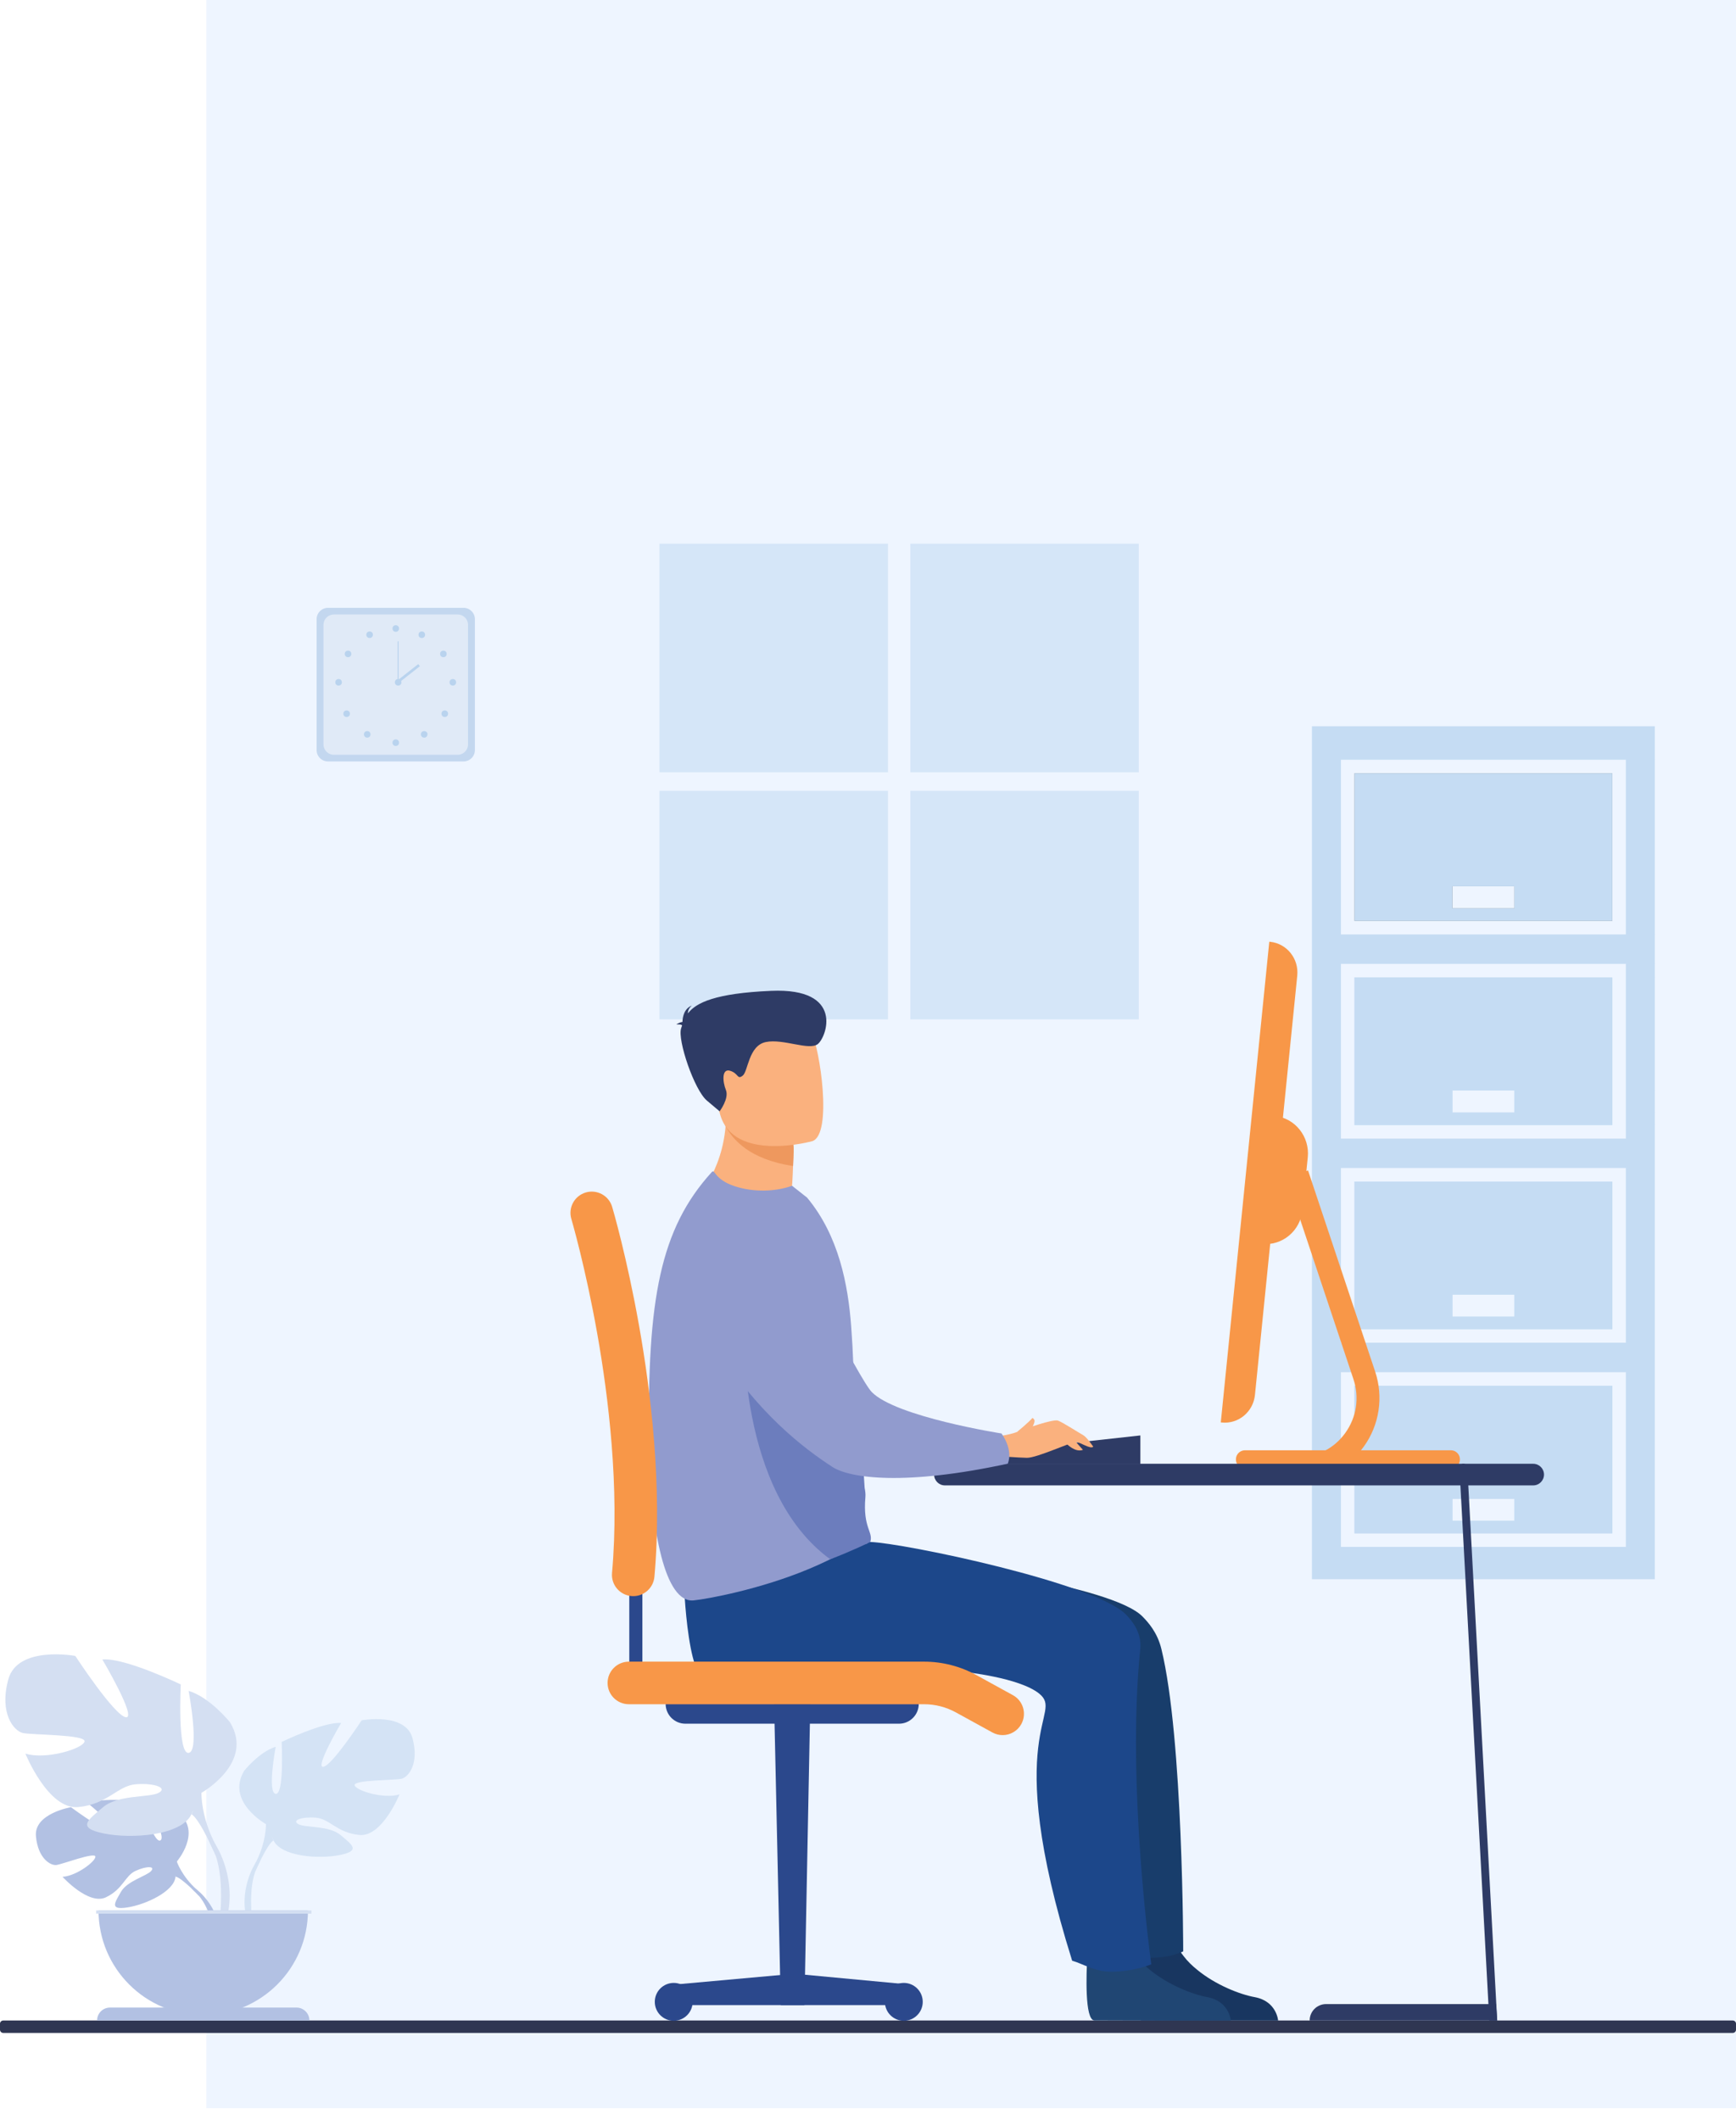 <?xml version="1.0" encoding="utf-8"?>
<!-- Generator: Adobe Illustrator 16.0.0, SVG Export Plug-In . SVG Version: 6.00 Build 0)  -->
<!DOCTYPE svg PUBLIC "-//W3C//DTD SVG 1.1//EN" "http://www.w3.org/Graphics/SVG/1.1/DTD/svg11.dtd">
<svg version="1.1" id="Layer_1" xmlns="http://www.w3.org/2000/svg" xmlns:xlink="http://www.w3.org/1999/xlink" x="0px" y="0px"
	 width="757px" height="924px" viewBox="0 0 757 924" enable-background="new 0 0 757 924" xml:space="preserve">
<rect x="90" y="-5" fill="#EEF5FF" width="667" height="924"/>
<g opacity="0.5">
	<path fill="#010101" d="M590.641,337.083v64.333h112.422v-64.333H590.641z M660.35,395.981h-27.012v-9.629h27.012V395.981z"/>
	<path fill="#9CC4E8" d="M590.641,426.08v64.333h112.422V426.08H590.641z M660.35,484.979h-27.012v-9.63h27.012V484.979z
		 M590.641,426.08v64.333h112.422V426.08H590.641z M660.35,484.979h-27.012v-9.63h27.012V484.979z M590.641,426.08v64.333h112.422
		V426.08H590.641z M660.35,484.979h-27.012v-9.63h27.012V484.979z M590.641,515.077v64.332h112.422v-64.332H590.641z
		 M660.35,573.976h-27.012v-9.63h27.012V573.976z M590.641,426.08v64.333h112.422V426.08H590.641z M660.35,484.979h-27.012v-9.63
		h27.012V484.979z M590.641,515.077v64.332h112.422v-64.332H590.641z M660.35,573.976h-27.012v-9.63h27.012V573.976z
		 M590.641,426.08v64.333h112.422V426.08H590.641z M660.35,484.979h-27.012v-9.63h27.012V484.979z M590.641,515.077v64.332h112.422
		v-64.332H590.641z M660.35,573.976h-27.012v-9.63h27.012V573.976z M590.641,604.075v64.332h112.422v-64.332H590.641
		L590.641,604.075z M660.35,662.972h-27.012v-9.629h27.012V662.972z M590.641,426.08v64.333h112.422V426.08H590.641z
		 M660.35,484.979h-27.012v-9.63h27.012V484.979z M590.641,515.077v64.332h112.422v-64.332H590.641z M660.35,573.976h-27.012v-9.63
		h27.012V573.976z M590.641,604.075v64.332h112.422v-64.332H590.641L590.641,604.075z M660.35,662.972h-27.012v-9.629h27.012
		V662.972z M572.077,316.598v371.805h149.534V316.598H572.077z M708.97,674.315H584.733v-76.148H708.97V674.315z M708.97,585.318
		H584.733V509.17H708.97V585.318z M708.97,496.32H584.733v-76.148H708.97V496.32z M708.97,407.323H584.733v-76.147H708.97V407.323z
		 M703.063,604.075H590.641v64.332h112.422V604.075z M660.35,662.972h-27.012v-9.629h27.012V662.972z M703.063,515.077H590.641
		v64.332h112.422V515.077z M660.35,573.976h-27.012v-9.63h27.012V573.976z M703.063,426.08H590.641v64.333h112.422V426.08z
		 M660.35,484.979h-27.012v-9.63h27.012V484.979z M590.641,515.077v64.332h112.422v-64.332H590.641z M660.35,573.976h-27.012v-9.63
		h27.012V573.976z M590.641,426.08v64.333h112.422V426.08H590.641z M660.35,484.979h-27.012v-9.63h27.012V484.979z M590.641,515.077
		v64.332h112.422v-64.332H590.641z M660.35,573.976h-27.012v-9.63h27.012V573.976z M590.641,426.08v64.333h112.422V426.08H590.641z
		 M660.35,484.979h-27.012v-9.63h27.012V484.979z M590.641,426.08v64.333h112.422V426.08H590.641z M660.35,484.979h-27.012v-9.63
		h27.012V484.979z M590.641,426.08v64.333h112.422V426.08H590.641z M660.35,484.979h-27.012v-9.63h27.012V484.979z"/>
	<g>
		<g>
			<path fill="#9CC4E8" d="M590.641,337.083v64.333h112.422v-64.333H590.641z M660.35,395.981h-27.012v-9.629h27.012V395.981z"/>
		</g>
	</g>
	<g>
		<g>
			<path fill="#9CC4E8" d="M590.641,426.08v64.333h112.422V426.08H590.641z M660.35,484.979h-27.012v-9.63h27.012V484.979z"/>
		</g>
	</g>
	<g>
		<g>
			<path fill="#9CC4E8" d="M590.641,515.077v64.332h112.422v-64.332H590.641z M660.35,573.976h-27.012v-9.63h27.012V573.976z"/>
		</g>
	</g>
	<g>
		<path fill="#9CC4E8" d="M590.641,604.075v64.332h112.422v-64.332H590.641L590.641,604.075z M660.35,662.972h-27.012v-9.629h27.012
			V662.972z"/>
	</g>
</g>
<g opacity="0.3">
	<g>
		<rect x="287.562" y="237" fill="#9CC4E8" width="99.646" height="99.646"/>
		<rect x="396.938" y="237" fill="#9CC4E8" width="99.646" height="99.646"/>
		<rect x="287.562" y="344.726" fill="#9CC4E8" width="99.646" height="99.646"/>
		<rect x="396.938" y="344.726" fill="#9CC4E8" width="99.646" height="99.646"/>
	</g>
</g>
<g>
	<g>
		<g>
			<path fill="#C3D7EF" d="M202.146,331.923h-59.143c-2.716,0-4.938-2.222-4.938-4.937v-57.083c0-2.715,2.222-4.937,4.938-4.937
				h59.143c2.715,0,4.937,2.222,4.937,4.937v57.083C207.083,329.701,204.861,331.923,202.146,331.923z"/>
		</g>
		<g>
			<path fill="#E0EAF7" d="M199.585,329.021h-54.02c-2.479,0-4.509-2.028-4.509-4.508v-52.138c0-2.48,2.029-4.509,4.509-4.509h54.02
				c2.479,0,4.509,2.029,4.509,4.509v52.138C204.094,326.993,202.064,329.021,199.585,329.021z"/>
		</g>
		<g>
			<g>
				<g>
					<circle fill="#B9D3EE" cx="172.575" cy="273.978" r="1.429"/>
				</g>
				<g>
					<circle fill="#B9D3EE" cx="183.931" cy="276.692" r="1.43"/>
				</g>
				<g>
					<circle fill="#B9D3EE" cx="193.34" cy="285.052" r="1.43"/>
				</g>
				<g>
					<circle fill="#B9D3EE" cx="197.46" cy="297.432" r="1.429"/>
				</g>
				<g>
					<circle fill="#B9D3EE" cx="193.95" cy="311.117" r="1.43"/>
				</g>
				<g>
					<circle fill="#B9D3EE" cx="184.972" cy="320.119" r="1.43"/>
				</g>
				<g>
					<circle fill="#B9D3EE" cx="172.575" cy="323.747" r="1.429"/>
				</g>
			</g>
			<g>
				<g>
					<circle fill="#B9D3EE" cx="161.173" cy="276.692" r="1.43"/>
				</g>
				<g>
					<circle fill="#B9D3EE" cx="151.765" cy="285.052" r="1.43"/>
				</g>
				<g>
					<circle fill="#B9D3EE" cx="147.645" cy="297.432" r="1.429"/>
				</g>
				<g>
					<circle fill="#B9D3EE" cx="151.155" cy="311.117" r="1.43"/>
				</g>
				<g>
					<circle fill="#B9D3EE" cx="160.133" cy="320.119" r="1.43"/>
				</g>
			</g>
		</g>
		<g>
			<g>
				<circle fill="#B9D3EE" cx="173.619" cy="297.433" r="1.429"/>
			</g>
			<g>
				<g>
					<rect x="173.424" y="279.572" fill="#B9D3EE" width="0.39" height="17.86"/>
				</g>
			</g>
			<g>
				<g>
					
						<rect x="177.61" y="287.677" transform="matrix(-0.618 -0.786 0.786 -0.618 57.283 615.24)" fill="#B9D3EE" width="1.172" height="12.038"/>
				</g>
			</g>
		</g>
	</g>
	<g>
		<path fill="#2F3652" d="M755.569,886.192H1.43c-0.787,0-1.43-0.625-1.43-1.39v-2.645c0-0.766,0.643-1.389,1.43-1.389h754.139
			c0.786,0,1.431,0.623,1.431,1.389v2.645C757,885.567,756.355,886.192,755.569,886.192z"/>
	</g>
	<g>
		<g>
			<g>
				<path fill="#B2C1E3" d="M77.105,811.488c0,0,11.117-12.971,0.686-21.208c0,0-7.62-4.612-13.833-4.238
					c0,0,8.803,14.762,5.956,16.229c-2.848,1.469-8.623-17.154-8.623-17.154s-17.339-1.683-22.917,1c0,0,14.822,12.13,11.701,12.852
					c-3.122,0.724-19.132-11.184-19.132-11.184s-16.138,2.746-15.277,12.592c0.86,9.844,6.421,12.882,8.865,12.621
					c2.444-0.262,16.74-5.718,17.051-3.717c0.311,2.004-8.294,8.546-14.32,8.854c0,0,11.377,12.547,18.938,8.926
					c7.562-3.622,8.208-9.36,12.92-11.515c4.714-2.152,8.737-2.147,6.792,0.048c-1.946,2.196-10.476,4.33-13.172,9.098
					c-2.695,4.769-5.113,7.984,2.709,6.809c7.823-1.178,20.54-6.902,21.097-13.457C77.105,811.488,77.105,811.488,77.105,811.488z"
					/>
			</g>
			<g>
				<g>
					<path fill="#B2C1E3" d="M23.596,800.642c0,0,43.83-1.688,53.509,10.848c0,0,2.141,6.41,8.728,12.248l1.026,2.798
						c0,0-7.595-8.008-10.313-8.492C76.547,818.042,80.798,802.513,23.596,800.642z"/>
				</g>
				<g>
					<path fill="#B2C1E3" d="M85.833,823.736c0,0,9.408,6.957,10.062,19.389l-1.708,0.153c0,0-3.005-12.854-8.436-17.881
						S85.833,823.736,85.833,823.736z"/>
				</g>
			</g>
		</g>
		<g>
			<g>
				<path fill="#D4E3F5" d="M115.973,795.179c0,0-17.684-9.903-9.431-23.344c0,0,6.601-8.251,13.674-10.373
					c0,0-3.772,20.041,0,20.512c3.773,0.473,2.594-22.634,2.594-22.634s18.626-8.96,25.936-8.253c0,0-11.554,19.57-7.781,19.1
					c3.773-0.473,16.74-20.276,16.74-20.276s19.098-3.537,22.163,7.78c3.065,11.316-1.886,16.976-4.715,17.683
					c-2.83,0.707-20.984,0.472-20.513,2.829c0.472,2.358,12.732,6.131,19.57,4.009c0,0-7.545,18.626-17.447,17.685
					c-9.903-0.943-12.969-7.073-19.099-7.546c-6.13-0.472-10.61,1.179-7.544,2.83c3.065,1.65,13.439,0.54,18.39,4.749
					c4.952,4.21,8.96,6.804-0.235,8.689c-9.196,1.886-25.7,0.708-29-6.366C115.973,795.179,115.973,795.179,115.973,795.179z"/>
			</g>
			<g>
				<g>
					<path fill="#D4E3F5" d="M171.144,761.226c0,0-49.512,16.033-55.171,33.953c0,0,0.236,8.017-4.716,17.21v3.538
						c0,0,5.187-12.024,8.017-13.676C119.273,802.251,108.192,786.689,171.144,761.226z"/>
				</g>
				<g>
					<path fill="#D4E3F5" d="M111.257,812.389c0,0-7.636,11.597-3.283,25.71l1.965-0.526c0,0-1.907-15.546,2.088-23.365
						C116.021,806.387,111.257,812.389,111.257,812.389z"/>
				</g>
			</g>
		</g>
		<g>
			<g>
				<path fill="#D4DFF2" d="M87.84,781.521c0,0,23.31-13.055,12.432-30.77c0,0-8.703-10.878-18.026-13.676
					c0,0,4.973,26.418,0,27.039c-4.973,0.622-3.419-29.836-3.419-29.836s-24.554-11.812-34.188-10.878
					c0,0,15.229,25.796,10.256,25.176c-4.973-0.622-22.067-26.729-22.067-26.729s-25.174-4.662-29.215,10.256
					c-4.04,14.919,2.487,22.378,6.217,23.311c3.729,0.933,27.66,0.622,27.039,3.729c-0.622,3.107-16.783,8.08-25.796,5.282
					c0,0,9.945,24.555,22.999,23.312c13.054-1.243,17.094-9.323,25.174-9.946c8.081-0.622,13.986,1.555,9.947,3.729
					c-4.041,2.176-17.716,0.714-24.243,6.262c-6.527,5.55-11.811,8.969,0.311,11.455c12.121,2.485,33.877,0.933,38.228-8.394
					C87.84,781.521,87.84,781.521,87.84,781.521z"/>
			</g>
			<g>
				<g>
					<path fill="#D4DFF2" d="M15.113,736.765c0,0,65.268,21.137,72.727,44.757c0,0-0.311,10.566,6.216,22.688v4.663
						c0,0-6.837-15.851-10.567-18.027C83.488,790.844,98.096,770.332,15.113,736.765z"/>
				</g>
				<g>
					<path fill="#D4DFF2" d="M94.056,804.208c0,0,10.065,15.286,4.327,33.891l-2.589-0.694c0,0,2.513-20.493-2.753-30.799
						C87.774,796.297,94.056,804.208,94.056,804.208z"/>
				</g>
			</g>
		</g>
		<g>
			<path fill="#B2C1E3" d="M88.625,878.447c-25.217,0-45.66-20.443-45.66-45.661h91.32
				C134.285,858.004,113.843,878.447,88.625,878.447z"/>
		</g>
		<g>
			<path fill="#B2C1E3" d="M42.334,880.771h92.582l0,0c0-3.111-2.522-5.634-5.634-5.634H47.968
				C44.856,875.138,42.334,877.659,42.334,880.771L42.334,880.771z"/>
		</g>
		<g>
			<rect x="41.926" y="832.786" fill="#D4DFF2" width="93.86" height="1.399"/>
		</g>
	</g>
	<g>
		<g>
			<g>
				<path fill="#F89748" d="M532.739,620.092l-0.401-0.042l21.149-209.542l0.401,0.042c7.26,0.76,12.539,7.371,11.794,14.767
					l-18.446,182.762C546.489,615.474,539.999,620.852,532.739,620.092z"/>
			</g>
		</g>
		<g>
			<g>
				<path fill="#F89748" d="M566.339,645.182h-21.201v-10.026h21.201c8.082,0,15.466-3.814,20.257-10.465
					c4.962-6.887,6.258-15.477,3.558-23.566l-29.279-87.718l9.511-3.175l29.28,87.717c3.678,11.021,1.834,23.211-4.933,32.603
					C588.032,639.849,577.684,645.182,566.339,645.182z"/>
			</g>
		</g>
		<g>
			<g>
				<path fill="#F89748" d="M550.229,542.244L550.229,542.244l5.632-55.787l0,0c8.867,0.929,15.319,9.006,14.406,18.04
					l-2.327,23.069C567.028,536.601,559.099,543.172,550.229,542.244z"/>
			</g>
		</g>
		<g>
			<g>
				<path fill="#F89748" d="M632.672,640.168h-89.797c-2.171,0-3.946-1.776-3.946-3.946v-0.072c0-2.173,1.775-3.948,3.946-3.948
					h89.797c2.172,0,3.948,1.775,3.948,3.948v0.072C636.62,638.392,634.844,640.168,632.672,640.168z"/>
			</g>
		</g>
	</g>
	<g>
		<g>
			<path fill="#2E3B65" d="M668.565,638.088H438.534h-26.501c-2.603,0-4.71,2.109-4.71,4.711l0,0c0,2.603,2.107,4.711,4.71,4.711
				h256.532c2.601,0,4.71-2.108,4.71-4.711l0,0C673.275,640.197,671.166,638.088,668.565,638.088z"/>
		</g>
		<g>
			<path fill="#2E3B65" d="M652.865,880.771h-3.44l-0.47-8.685l-12.552-232.296c-0.044-0.89,0.68-1.654,1.628-1.699
				c0.951-0.051,1.751,0.646,1.8,1.534l12.563,232.461L652.865,880.771z"/>
		</g>
		<g>
			<path fill="#2E3B65" d="M652.395,873.615l0.472,7.154h-81.774l0,0c0-3.951,3.204-7.154,7.155-7.154H652.395z"/>
		</g>
	</g>
	<g>
		<polygon fill="#2E3B65" points="438.534,632.2 497.267,625.734 497.267,638.27 438.534,638.27 		"/>
	</g>
	<g>
		<path fill="#183660" d="M557.336,880.785h-33.153c0,0-25.673,0-26.375-0.048c-4.208-0.326-3.461-20.436-3.039-27.917
			c0.095-1.73,0.188-2.761,0.188-2.761s0.419-0.606,1.122-1.494c3.133-3.741,11.784-12.533,16.74-1.264
			c0.843,1.916,1.965,3.741,3.32,5.424c1.637,2.151,3.646,4.115,5.846,5.893c8.043,6.641,18.704,10.803,25.158,11.973
			C556.729,872.366,557.336,880.785,557.336,880.785z"/>
	</g>
	<g>
		<path fill="#204673" d="M536.689,880.785h-33.154c0,0-25.673,0-26.376-0.048c-4.208-0.326-3.46-20.436-3.038-27.917
			c0.093-1.73,0.188-2.761,0.188-2.761s0.42-0.606,1.122-1.494c3.134-3.741,11.784-12.533,16.739-1.264
			c0.843,1.916,1.966,3.741,3.321,5.424c1.637,2.151,3.647,4.115,5.845,5.893c8.044,6.641,18.706,10.803,25.16,11.973
			C536.082,872.366,536.689,880.785,536.689,880.785z"/>
	</g>
	<g>
		<path fill="#183D6B" d="M515.946,850.622c0,0-2.06,1.216-6.548,2.104c-2.058,0.374-4.63,0.701-7.717,0.748
			c-5.377,0.142-9.397-0.14-12.018-0.42c-0.608-0.094-1.168-0.142-1.637-0.233c-1.685-0.234-2.525-0.467-2.525-0.467
			c-31.659-100.964-11.831-105.032-23.146-114.104c-8.745-7.015-32.875-9.446-32.875-9.446h-115.88
			c-3.554-6.732-5.144-22.96-5.752-31.894c-0.28-3.74-0.375-6.171-0.375-6.171s34.043-9.729,58.829-15.06
			c8.932-1.965,13.171,2.334,17.661,2.193l7.089,2.265c14.683,0.469,93.838,10.851,107.165,24.553
			c2.479,2.524,6.504,6.95,8.235,14.198C515.946,757.704,515.946,850.622,515.946,850.622z"/>
	</g>
	<g>
		<path fill="#1C478A" d="M502.018,856.281c0,0-7.451,3.215-17.536,3.215c-7.183,0-12.5-3.568-16.957-4.776
			c-31.658-100.962-3.091-107.397-14.405-116.47c-8.746-7.015-32.875-9.446-32.875-9.446h-115.88
			c-3.554-6.732-5.144-22.96-5.752-31.894c-0.28-3.74-0.374-6.171-0.374-6.171s34.043-9.729,58.829-15.06
			c8.931-1.965,16.647-3.367,21.137-3.507h1.262c14.685,0.467,98.157,17.909,111.484,31.611c2.478,2.524,7.025,7.69,6.266,15.104
			C491.126,778.29,502.018,856.281,502.018,856.281z"/>
	</g>
	<g>
		<path fill="#FAB17E" d="M345.015,521.621c9.586,4.334,11.516,15.212,11.516,15.212c-20.901,8.42-55.511-11.485-55.511-11.485
			s12.702-11.174,15.176-32.404c0.125-1.071,0.224-2.166,0.292-3.281c0.224-3.551,0.153-7.354-0.299-11.41l11.1,7.605l18.457,12.646
			c0,0,0.428,6.191-0.26,17.027C345.367,517.42,345.212,519.452,345.015,521.621z"/>
	</g>
	<g>
		<path fill="#919BCE" d="M372.066,633.582c-0.108,4.924,1.895,8.611,3.082,12.107c0.458,1.332,0.798,2.642,0.851,3.979
			c0.56,13.506,3.026,18.765,2.1,23.268c0,0-2.183-0.549-11.029,4.197c-3.851,2.059-8.489,4.334-13.872,6.606
			c-0.282,0.117-0.564,0.235-0.854,0.354c-20.857,8.668-43.428,12.886-49.874,13.552c-12.312,1.273-18.848-29.498-19.411-69.26
			c-0.878-61.94,4.843-92.774,27.318-117.45c1.416-1.555,0.941,3.165,9.966,6.152c8.339,2.752,17.922,2.399,25.049-0.188l6.552,5.17
			c13.843,16.626,17.855,37.982,19.221,56.044C372.89,600.948,372.386,619.414,372.066,633.582z"/>
	</g>
	<g>
		<path fill="#EE985E" d="M345.745,498.502c0,0,0.758-1.041,0.071,9.796c-18.994-2.905-26.174-11.45-29.425-17.313
			c-0.924-1.655,6.454-3.565,10.897-5.128L345.745,498.502z"/>
	</g>
	<g>
		<path fill="#FAB17E" d="M354.258,497.443c0,0-34.652,9.668-40.342-12.006c-5.688-21.673-13.992-35.021,7.893-42.109
			c21.885-7.09,28.372,0.048,32.029,6.82C357.496,456.92,363.125,494.369,354.258,497.443z"/>
	</g>
	<g>
		<path fill="#2E3B65" d="M297.439,446.961c-0.327-0.292-1.019-0.477-2.498-0.376c0,0,1.084-0.878,2.649-1.11
			c0.056-2.081,0.7-5.828,4.109-7.139c0,0-1.767,1.238-1.747,3.44c3.559-4.682,11.911-8.794,36.304-9.85
			c32.149-1.39,24.154,20.284,20.33,23.22c-3.824,2.935-15.017-2.456-22.622-0.904c-7.605,1.551-7.706,12.827-10.125,14.67
			s-1.725-0.977-5.445-2.138s-3.34,4.722-1.855,8.395c1.483,3.674-2.746,9.276-2.746,9.276s0,0-5.541-4.671
			c-5.542-4.673-12.891-26.435-11.25-31.468C297.148,447.865,297.291,447.414,297.439,446.961z"/>
	</g>
	<g>
		<path fill="#6C7DBD" d="M379.468,672.189c0,0-8.055,3.966-17.441,7.526c-40.635-29.645-37.486-100.791-37.708-101.992
			l51.033,44.939l1.684,25.949c0.282,1.382,0.45,2.723,0.329,4.058C376.168,666.134,380.97,667.844,379.468,672.189z"/>
	</g>
	<g>
		<g>
			<path fill="#FAB17E" d="M434.688,626.126c0,0,5.257-0.515,8.8-1.917c3.542-1.4,15.731-5.76,17.917-4.924
				c2.187,0.836,9.21,5.4,10.875,6.289c1.664,0.887,4.444,5.082,4.444,5.082c-1.336,1.19-5.576-1.997-7.556-2.064
				c-1.979-0.065-17.065,6.993-21.413,6.896c-4.349-0.098-12.056-0.729-12.056-0.729L434.688,626.126z"/>
		</g>
		<g>
			<path fill="#FAB17E" d="M463.121,627.162c0.023,0.24,4.952,6.472,9.104,4.852l-4.149-4.645L463.121,627.162z"/>
		</g>
		<g>
			<path fill="#FAB17E" d="M443.486,624.209c0,0,5.021-4.1,6.729-6.116c0,0,0.921,0.492,0.911,1.295
				c-0.02,1.345-1.479,3.72-1.479,3.72L443.486,624.209z"/>
		</g>
	</g>
	<g>
		<path fill="#919BCE" d="M344.847,541.911c-27.833-12.775-49.708,17.761-33.586,43.798c18.693,30.191,39.331,45.693,51.668,53.729
			c7.689,5.011,31.789,8.301,76.507-1.394c0,0,2.711-5.352-2.719-13.167c0,0-46.022-7.219-56.576-18.062
			C374.485,601.007,345.063,542.011,344.847,541.911z"/>
	</g>
	<g>
		<g>
			<g>
				<polygon fill="#2B488C" points="350.774,874.063 340.457,874.063 337.563,742.78 353.323,742.78 				"/>
			</g>
			<g>
				<polygon fill="#2B488C" points="395.61,874.063 295.275,874.063 295.275,864.999 346.414,860.388 395.61,864.999 				"/>
			</g>
			<g>
				<circle fill="#2B488C" cx="293.781" cy="872.64" r="8.254"/>
			</g>
			<g>
				<circle fill="#2B488C" cx="394.117" cy="872.64" r="8.253"/>
			</g>
			<g>
				<path fill="#2B488C" d="M392.015,751.394h-93.144c-4.757,0-8.613-3.856-8.613-8.612l0,0h110.369l0,0
					C400.627,747.536,396.771,751.394,392.015,751.394z"/>
			</g>
		</g>
		<g>
			<rect x="274.409" y="690.737" fill="#2B488C" width="5.711" height="36.697"/>
		</g>
		<g>
			<path fill="#F89748" d="M276.136,695.788c-0.279,0-0.558-0.013-0.841-0.038c-5.104-0.459-8.871-4.967-8.413-10.072
				c3.342-37.248-1.633-77.132-6.394-104.029c-5.198-29.364-11.286-50.084-11.346-50.29c-1.454-4.914,1.351-10.077,6.265-11.531
				c4.915-1.456,10.076,1.349,11.532,6.262c0.258,0.873,6.397,21.734,11.78,52.064c4.984,28.079,10.183,69.813,6.65,109.185
				C284.936,692.159,280.887,695.788,276.136,695.788z"/>
		</g>
		<g>
			<path fill="#F89748" d="M437.215,756.368c-1.512,0-3.044-0.37-4.461-1.147l-15.961-8.769c-4.227-2.321-9.01-3.549-13.834-3.549
				H274.222c-5.125,0-9.28-4.155-9.28-9.281c0-5.125,4.155-9.279,9.28-9.279h128.737c7.938,0,15.813,2.021,22.771,5.842l15.96,8.77
				c4.492,2.467,6.135,8.107,3.667,12.602C443.667,754.63,440.49,756.368,437.215,756.368z"/>
		</g>
	</g>
</g>
</svg>
